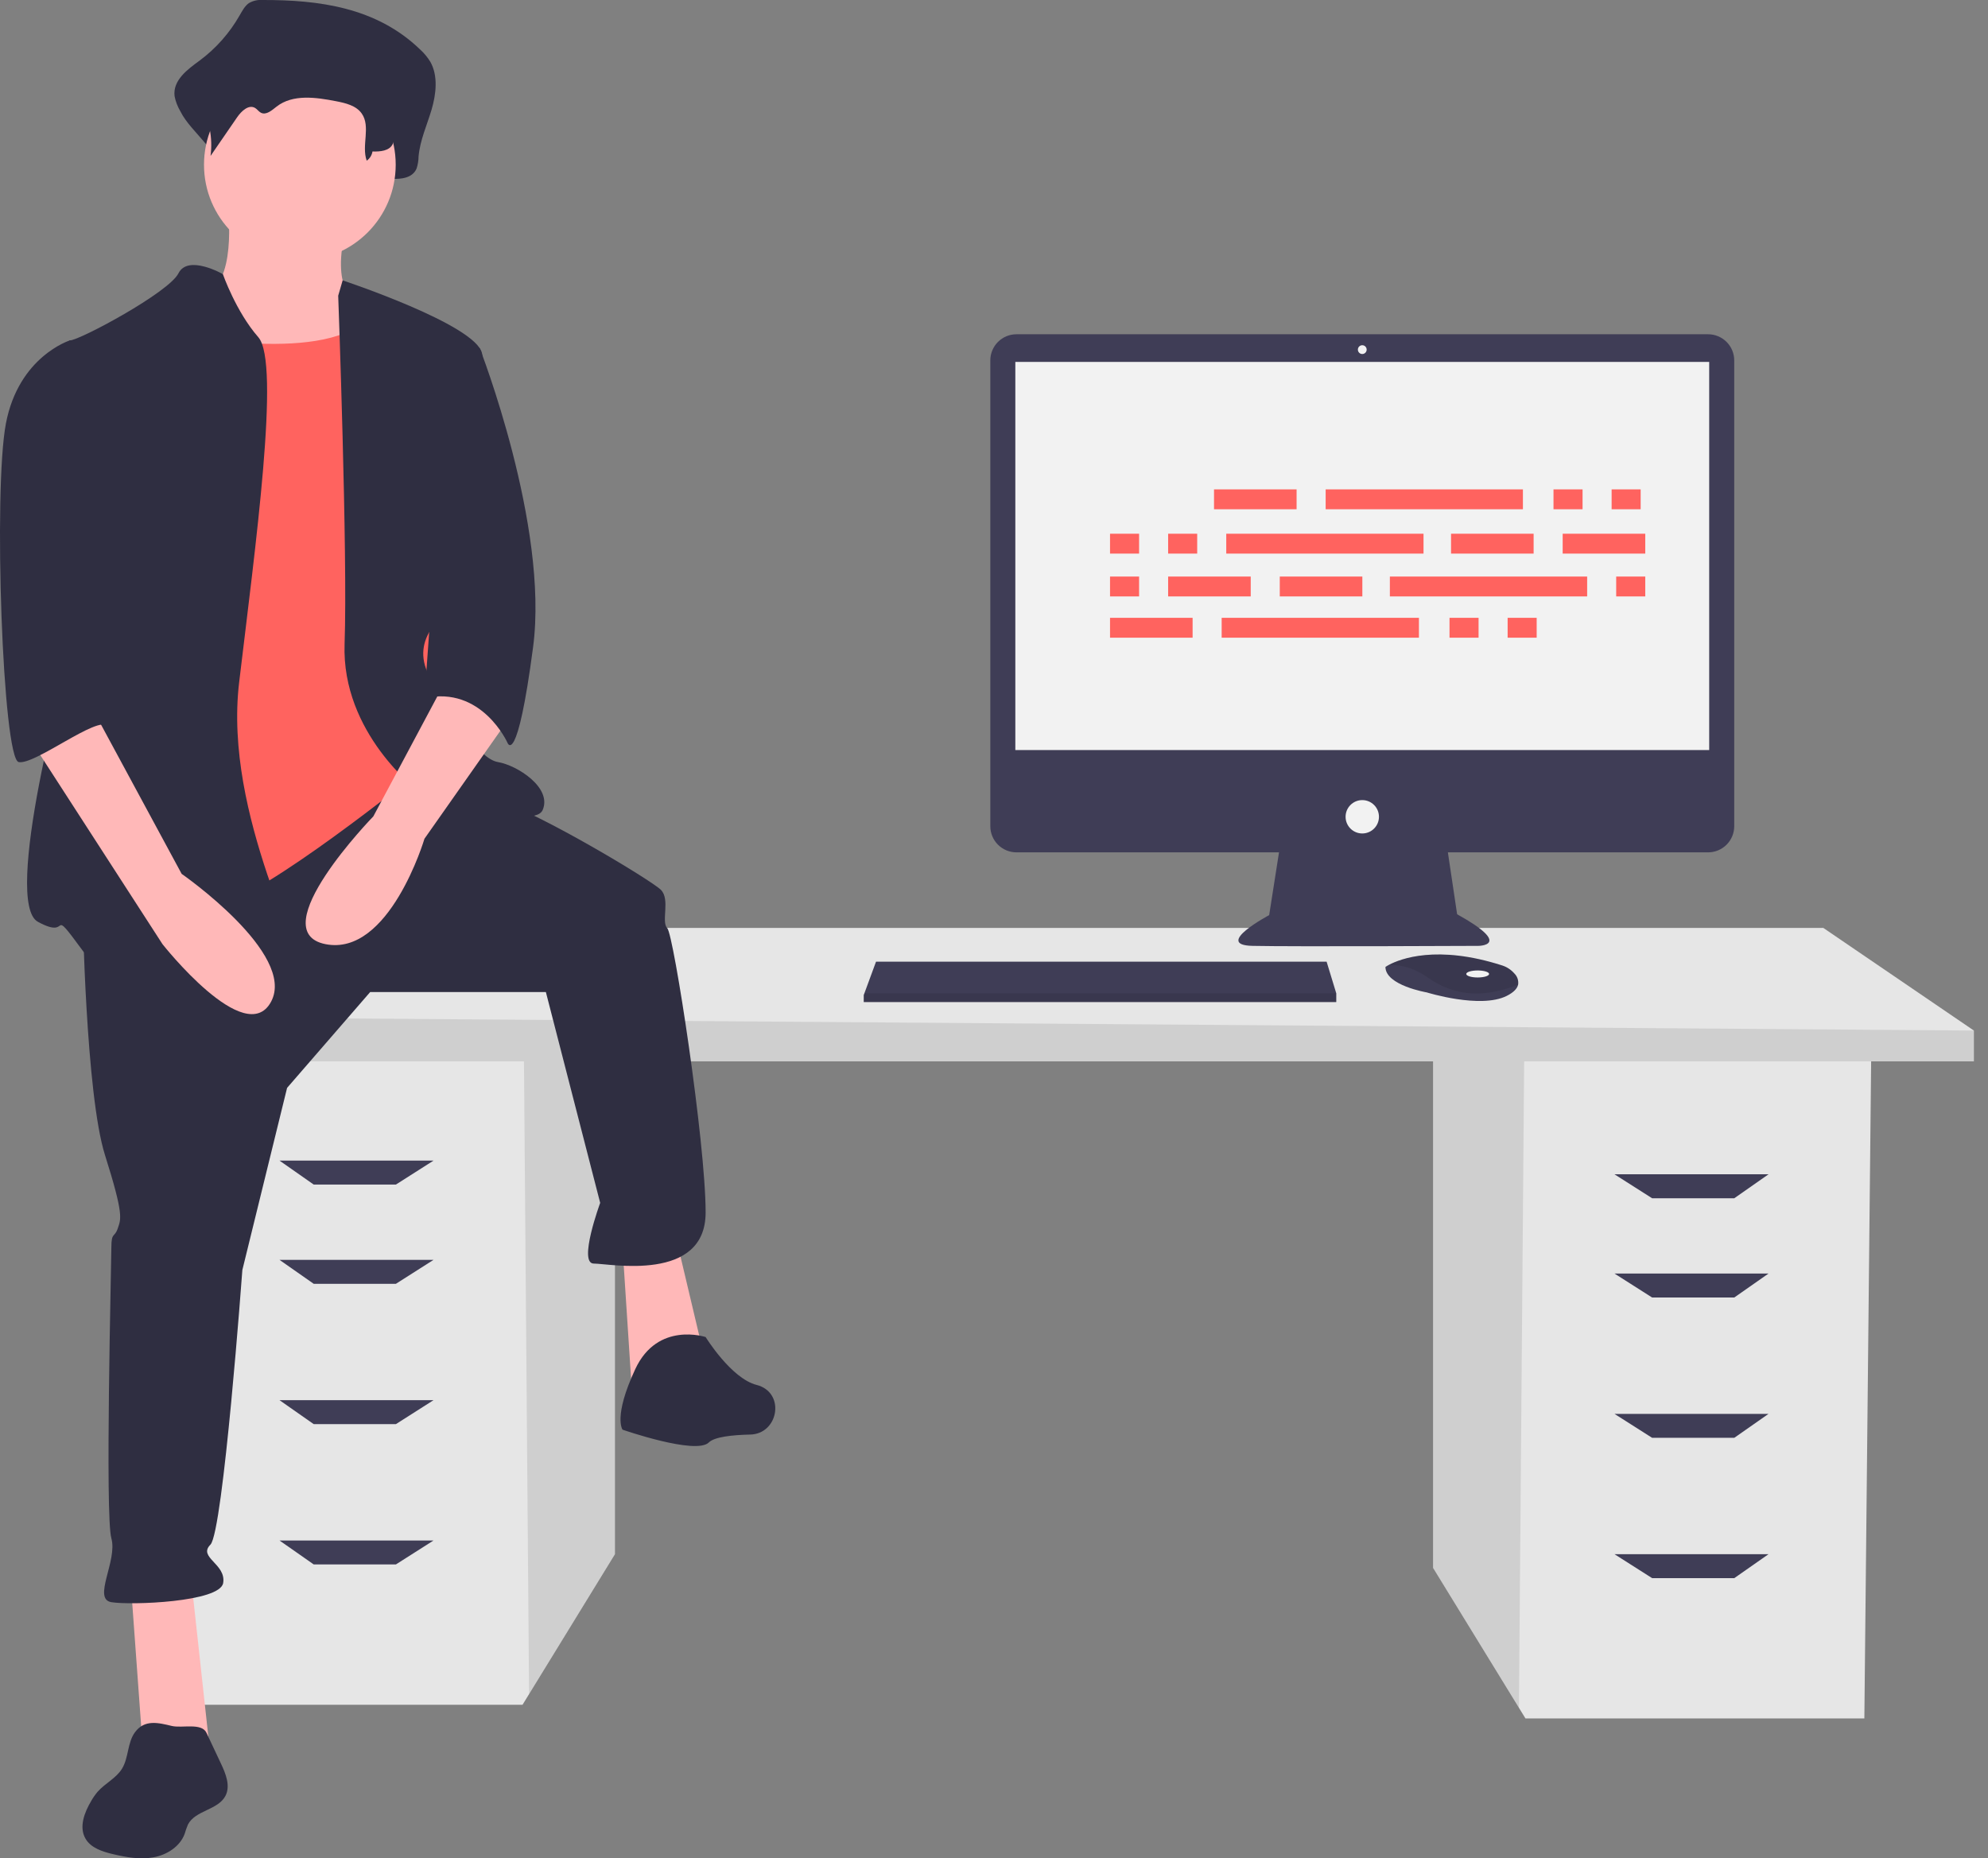 <svg width="123" height="115" viewBox="0 0 123 115" fill="none" xmlns="http://www.w3.org/2000/svg">
<rect x="0" y="0" width="123" height="115" fill="#808080" stroke="none"/>
<g clip-path="url(#clip0_25_36)">
<path d="M88.665 65.258V97.026L93.979 105.686L94.383 106.344H115.35L115.774 65.258H88.665Z" fill="#E6E6E6"/>
<path opacity="0.1" d="M88.665 65.258V97.026L93.979 105.686L94.305 65.258H88.665Z" fill="black"/>
<path d="M38.048 64.411V96.179L32.734 104.839L32.33 105.497H11.363L10.939 64.411H38.048Z" fill="#E6E6E6"/>
<path opacity="0.1" d="M38.048 64.411V96.179L32.734 104.839L32.408 64.411H38.048Z" fill="black"/>
<path d="M122.127 63.775V65.681H8.186V62.928L18.775 57.422H112.809L122.127 63.775Z" fill="#E6E6E6"/>
<path opacity="0.1" d="M122.127 63.775V65.681H8.186V62.928L122.127 63.775Z" fill="black"/>
<path d="M24.494 73.306H19.411L17.293 71.823H26.823L24.494 73.306Z" fill="#3F3D56"/>
<path d="M24.494 79.448H19.411L17.293 77.965H26.823L24.494 79.448Z" fill="#3F3D56"/>
<path d="M24.494 88.131H19.411L17.293 86.648H26.823L24.494 88.131Z" fill="#3F3D56"/>
<path d="M24.494 96.814H19.411L17.293 95.332H26.823L24.494 96.814Z" fill="#3F3D56"/>
<path d="M102.219 74.153H107.302L109.42 72.67H99.89L102.219 74.153Z" fill="#3F3D56"/>
<path d="M102.219 80.295H107.302L109.42 78.812H99.89L102.219 80.295Z" fill="#3F3D56"/>
<path d="M102.219 88.978H107.302L109.42 87.496H99.89L102.219 88.978Z" fill="#3F3D56"/>
<path d="M102.219 97.661H107.302L109.42 96.179H99.89L102.219 97.661Z" fill="#3F3D56"/>
<path d="M105.681 20.685H62.89C62.677 20.685 62.467 20.727 62.271 20.808C62.074 20.89 61.896 21.009 61.745 21.159C61.595 21.309 61.476 21.488 61.395 21.684C61.313 21.881 61.272 22.091 61.272 22.303V51.129C61.272 51.341 61.313 51.551 61.395 51.748C61.476 51.944 61.595 52.123 61.745 52.273C61.896 52.423 62.074 52.542 62.271 52.624C62.467 52.705 62.677 52.747 62.89 52.747H79.134L78.525 56.632C78.525 56.632 75.047 58.48 77.493 58.534C79.938 58.589 91.459 58.534 91.459 58.534C91.459 58.534 93.686 58.534 90.154 56.578L89.582 52.747H105.681C105.893 52.747 106.104 52.705 106.3 52.624C106.496 52.542 106.675 52.423 106.825 52.273C106.975 52.123 107.095 51.944 107.176 51.748C107.257 51.551 107.299 51.341 107.299 51.129V22.303C107.299 22.091 107.257 21.881 107.176 21.684C107.095 21.488 106.975 21.309 106.825 21.159C106.675 21.009 106.496 20.89 106.3 20.808C106.104 20.727 105.893 20.685 105.681 20.685Z" fill="#3F3D56"/>
<path d="M105.75 22.397H62.82V46.416H105.75V22.397Z" fill="#F2F2F2"/>
<path d="M84.285 21.908C84.435 21.908 84.557 21.786 84.557 21.636C84.557 21.486 84.435 21.364 84.285 21.364C84.135 21.364 84.014 21.486 84.014 21.636C84.014 21.786 84.135 21.908 84.285 21.908Z" fill="#F2F2F2"/>
<path d="M84.285 51.578C84.856 51.578 85.318 51.116 85.318 50.546C85.318 49.976 84.856 49.513 84.285 49.513C83.715 49.513 83.253 49.976 83.253 50.546C83.253 51.116 83.715 51.578 84.285 51.578Z" fill="#F2F2F2"/>
<path d="M82.676 61.469V62.012H53.441V61.577L53.481 61.469L54.201 59.512H82.079L82.676 61.469Z" fill="#3F3D56"/>
<path d="M93.927 60.937C93.874 61.164 93.673 61.405 93.219 61.632C91.588 62.447 88.274 61.414 88.274 61.414C88.274 61.414 85.719 60.98 85.719 59.838C85.791 59.789 85.866 59.745 85.943 59.705C86.629 59.343 88.901 58.448 92.931 59.743C93.228 59.836 93.493 60.01 93.697 60.245C93.787 60.334 93.855 60.443 93.895 60.563C93.935 60.683 93.946 60.811 93.927 60.937Z" fill="#3F3D56"/>
<path opacity="0.1" d="M93.927 60.937C91.932 61.701 90.153 61.758 88.328 60.49C87.638 59.98 86.802 59.705 85.943 59.705C86.629 59.343 88.901 58.448 92.931 59.743C93.228 59.836 93.493 60.01 93.697 60.245C93.787 60.334 93.855 60.443 93.895 60.563C93.935 60.683 93.946 60.811 93.927 60.937Z" fill="black"/>
<path d="M91.425 60.49C91.816 60.49 92.132 60.393 92.132 60.273C92.132 60.153 91.816 60.056 91.425 60.056C91.035 60.056 90.719 60.153 90.719 60.273C90.719 60.393 91.035 60.49 91.425 60.49Z" fill="#F2F2F2"/>
<path opacity="0.1" d="M82.676 61.469V62.012H53.441V61.577L53.481 61.469H82.676Z" fill="black"/>
<path d="M16.256 4.43333e-05C15.959 -0.024 15.662 0.042 15.404 0.19C15.15 0.364 14.99 0.668 14.827 0.951C14.204 2.046 13.36 2.999 12.349 3.751C11.612 4.29 10.676 4.963 10.802 5.958C10.868 6.287 10.99 6.601 11.161 6.89C11.84 8.261 13.694 9.321 13.512 10.886C14.187 9.756 13.284 9.197 13.959 8.067C14.28 7.529 14.839 6.922 15.324 7.26C15.487 7.373 15.594 7.576 15.763 7.675C16.167 7.912 16.596 7.459 16.953 7.138C18.186 6.032 19.939 6.322 21.472 6.666C22.196 6.829 22.991 7.043 23.419 7.735C23.982 8.644 22.885 9.627 22.608 10.656C22.585 10.743 22.584 10.835 22.605 10.923C22.625 11.011 22.667 11.093 22.726 11.162C22.785 11.23 22.86 11.284 22.944 11.317C23.028 11.35 23.119 11.363 23.209 11.353C23.669 11.308 24.214 11.271 24.242 11.069C24.821 11.089 25.53 11.024 25.778 10.421C25.854 10.182 25.894 9.934 25.897 9.684C25.988 8.671 26.418 7.747 26.703 6.783C26.987 5.819 27.111 4.69 26.631 3.835C26.459 3.551 26.247 3.293 26.001 3.07C23.274 0.431 19.689 -0.004 16.256 4.43333e-05Z" fill="#2F2E41"/>
<path d="M14.105 12.863C14.105 12.863 14.698 17.805 12.524 18.2C10.349 18.596 14.5 25.317 14.5 25.317L24.384 26.503L22.012 18.596C22.012 18.596 20.431 18.003 21.419 14.049C22.407 10.095 14.105 12.863 14.105 12.863Z" fill="#FFB8B8"/>
<path d="M8.076 97.765L8.867 108.637H13.018L11.832 97.765H8.076Z" fill="#FFB8B8"/>
<path d="M38.518 77.207L39.111 86.3L43.658 84.323L41.879 76.811L38.518 77.207Z" fill="#FFB8B8"/>
<path d="M5.111 56.253C5.111 56.253 5.308 67.718 6.494 71.474C7.68 75.23 7.483 75.428 7.285 76.021C7.087 76.614 6.89 76.218 6.89 77.207C6.89 78.195 6.494 93.812 6.89 95.195C7.285 96.579 5.704 98.951 6.89 99.149C8.076 99.347 13.611 99.149 13.808 97.963C14.006 96.777 12.227 96.381 13.018 95.591C13.808 94.8 14.995 78.591 14.995 78.591L17.762 67.323L22.902 61.393H33.774L37.134 74.439C37.134 74.439 35.751 78.195 36.739 78.195C37.727 78.195 43.658 79.381 43.658 75.032C43.658 70.683 41.681 57.834 41.285 57.439C40.89 57.044 41.483 55.66 40.89 55.067C40.297 54.474 33.378 50.323 30.809 49.532C28.239 48.741 24.634 47.8 24.634 47.8L5.111 56.253Z" fill="#2F2E41"/>
<path d="M43.658 82.742C43.658 82.742 40.693 81.753 39.309 84.718C37.925 87.684 38.518 88.474 38.518 88.474C38.518 88.474 43.065 90.056 43.855 89.265C44.199 88.921 45.292 88.801 46.416 88.776C48.129 88.738 48.584 86.315 46.967 85.751C46.919 85.734 46.87 85.719 46.82 85.707C45.239 85.311 43.658 82.742 43.658 82.742Z" fill="#2F2E41"/>
<path d="M18.553 16.125C21.828 16.125 24.483 13.47 24.483 10.194C24.483 6.919 21.828 4.264 18.553 4.264C15.277 4.264 12.622 6.919 12.622 10.194C12.622 13.47 15.277 16.125 18.553 16.125Z" fill="#FFB8B8"/>
<path d="M10.843 20.671C10.843 20.671 20.529 22.648 22.902 19.485C25.274 16.322 26.262 28.381 26.262 28.381L27.448 41.032L25.669 47.95C25.669 47.95 16.378 55.462 13.413 56.055C10.448 56.648 5.901 57.044 5.901 57.044C5.901 57.044 7.285 35.102 7.285 34.706C7.285 34.311 10.843 20.671 10.843 20.671Z" fill="#FF635F"/>
<path d="M13.789 16.964C13.789 16.964 11.634 15.729 11.041 16.915C10.448 18.101 4.913 21.067 4.32 21.067C3.727 21.067 5.506 37.474 4.715 39.45C3.925 41.427 0.169 55.858 2.343 57.044C4.518 58.23 2.936 55.858 5.111 58.823C7.285 61.788 17.96 61.788 18.553 60.602C19.146 59.416 13.808 50.52 14.797 42.218C15.785 33.916 17.367 22.45 15.983 20.869C14.599 19.288 13.789 16.964 13.789 16.964Z" fill="#2F2E41"/>
<path d="M20.925 18.299L21.2 17.351C21.2 17.351 29.425 20.078 29.82 21.857C30.216 23.636 30.018 36.09 28.634 37.078C27.25 38.067 25.274 39.648 26.657 42.02C28.041 44.392 29.623 46.962 30.809 47.16C31.995 47.358 34.169 48.741 33.576 50.125C32.983 51.509 25.867 48.939 25.867 48.939C25.867 48.939 21.122 45.381 21.32 39.846C21.518 34.311 20.925 18.299 20.925 18.299Z" fill="#2F2E41"/>
<path d="M27.843 41.625L23.099 50.52C23.099 50.52 16.18 57.637 20.134 58.427C24.088 59.218 26.262 51.904 26.262 51.904L31.402 44.59L27.843 41.625Z" fill="#FFB8B8"/>
<path d="M16.544 1.552C16.305 1.534 16.066 1.58 15.851 1.686C15.656 1.828 15.496 2.012 15.382 2.224C14.855 3.017 14.167 3.691 13.364 4.203C12.764 4.584 12.002 5.06 12.105 5.763C12.161 5.998 12.26 6.222 12.397 6.421C12.952 7.4 13.173 8.534 13.027 9.65L14.675 7.253C14.937 6.873 15.391 6.444 15.786 6.683C15.919 6.763 16.006 6.906 16.143 6.976C16.472 7.144 16.822 6.824 17.113 6.597C18.116 5.815 19.543 6.02 20.791 6.263C21.38 6.378 22.028 6.529 22.376 7.018C22.955 7.831 22.351 9.006 22.689 9.944C22.783 9.878 22.863 9.794 22.925 9.696C22.986 9.598 23.027 9.489 23.046 9.375C23.517 9.389 24.094 9.343 24.296 8.917C24.358 8.75 24.39 8.574 24.393 8.396C24.467 7.68 24.817 7.027 25.049 6.346C25.281 5.665 25.381 4.866 24.99 4.262C24.847 4.058 24.674 3.875 24.478 3.722C22.258 1.856 19.34 1.549 16.544 1.552Z" fill="#2F2E41"/>
<path d="M27.843 21.067L29.685 21.555C29.685 21.555 33.971 32.532 32.983 40.044C31.995 47.555 31.402 45.974 31.402 45.974C31.402 45.974 29.82 42.416 26.262 43.206L27.843 21.067Z" fill="#2F2E41"/>
<path d="M8.35 107.2C7.873 107.848 7.969 108.774 7.546 109.459C7.18 110.052 6.49 110.363 6.033 110.889C5.887 111.064 5.756 111.251 5.644 111.449C5.219 112.16 4.874 113.072 5.292 113.787C5.628 114.362 6.336 114.587 6.984 114.74C7.804 114.934 8.656 115.089 9.485 114.941C10.314 114.793 11.125 114.285 11.421 113.497C11.479 113.298 11.548 113.103 11.627 112.913C12.077 112.028 13.487 112.018 13.947 111.139C14.269 110.523 13.973 109.779 13.677 109.151L12.774 107.231C12.474 106.595 11.258 106.961 10.625 106.808C9.798 106.609 8.944 106.39 8.35 107.2Z" fill="#2F2E41"/>
<path d="M1.75 45.578L10.053 58.427C10.053 58.427 15.192 64.951 16.774 61.986C18.355 59.02 11.239 54.078 11.239 54.078L5.901 44.195L1.75 45.578Z" fill="#FFB8B8"/>
<path d="M5.901 21.462L4.32 21.067C4.32 21.067 1.157 22.055 0.366 26.206C-0.424 30.357 0.169 46.962 1.157 47.16C2.146 47.358 6.039 44.269 6.662 44.923C7.285 45.578 5.308 42.218 5.901 40.439C6.494 38.66 5.901 21.462 5.901 21.462Z" fill="#2F2E41"/>
<path d="M80.222 30.285H75.113V31.515H80.222V30.285Z" fill="#FF635F"/>
<path d="M97.915 30.285H96.117V31.515H97.915V30.285Z" fill="#FF635F"/>
<path d="M101.51 30.285H99.713V31.515H101.51V30.285Z" fill="#FF635F"/>
<path d="M94.225 30.285H82.02V31.515H94.225V30.285Z" fill="#FF635F"/>
<path d="M73.788 38.233H68.679V39.463H73.788V38.233Z" fill="#FF635F"/>
<path d="M91.481 38.233H89.683V39.463H91.481V38.233Z" fill="#FF635F"/>
<path d="M95.076 38.233H93.279V39.463H95.076V38.233Z" fill="#FF635F"/>
<path d="M87.791 38.233H75.586V39.463H87.791V38.233Z" fill="#FF635F"/>
<path d="M94.887 33.029H89.778V34.259H94.887V33.029Z" fill="#FF635F"/>
<path d="M101.794 33.029H96.685V34.259H101.794V33.029Z" fill="#FF635F"/>
<path d="M70.477 33.029H68.679V34.259H70.477V33.029Z" fill="#FF635F"/>
<path d="M74.072 33.029H72.274V34.259H74.072V33.029Z" fill="#FF635F"/>
<path d="M88.075 33.029H75.87V34.259H88.075V33.029Z" fill="#FF635F"/>
<path d="M84.29 35.679H79.181V36.909H84.29V35.679Z" fill="#FF635F"/>
<path d="M77.384 35.679H72.274V36.909H77.384V35.679Z" fill="#FF635F"/>
<path d="M70.477 35.679H68.679V36.909H70.477V35.679Z" fill="#FF635F"/>
<path d="M101.794 35.679H99.996V36.909H101.794V35.679Z" fill="#FF635F"/>
<path d="M98.199 35.679H85.993V36.909H98.199V35.679Z" fill="#FF635F"/>
</g>
<defs>
<clipPath id="clip0_25_36">
<rect width="122.127" height="115" fill="white"/>
</clipPath>
</defs>
</svg>
